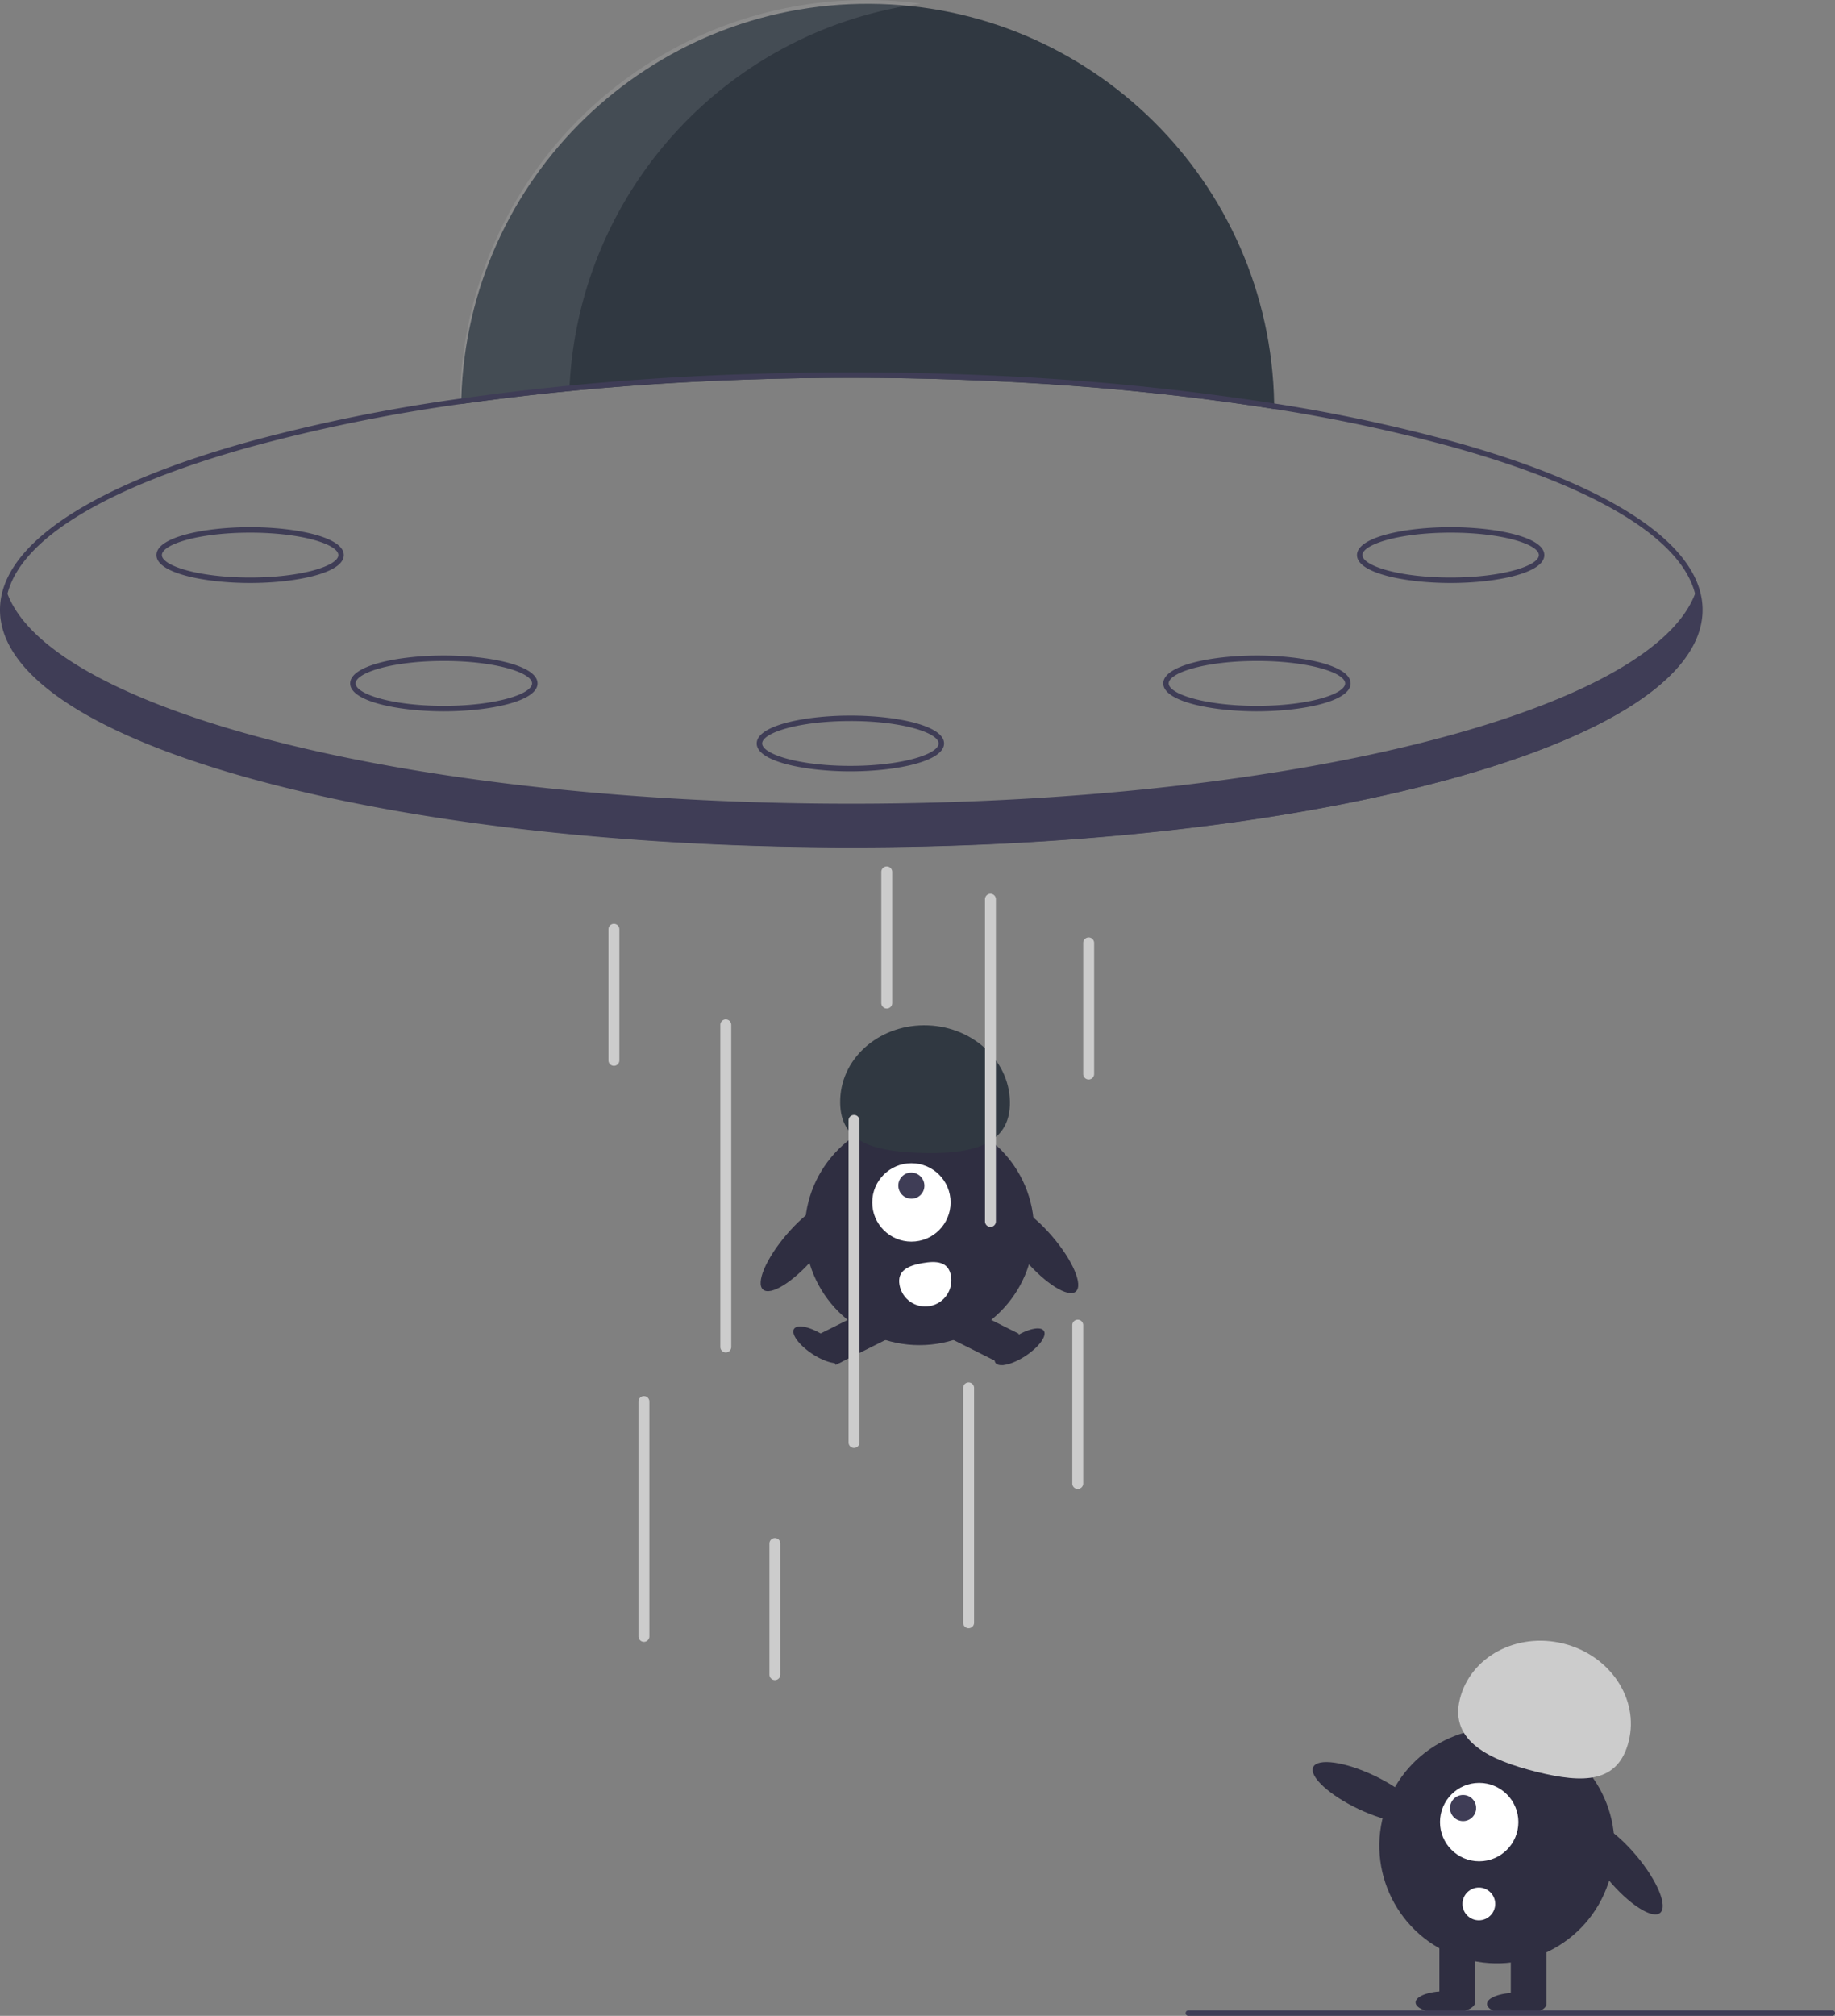 <svg xmlns="http://www.w3.org/2000/svg" xmlns:xlink="http://www.w3.org/1999/xlink" width="672.532" height="738.394">
    <rect width="100%" height="100%" fill="#808080" stroke="none"/>
    <path d="M467 149.804c-46.62-7.44-99.71-11.41-155-11.41-50.6 0-99.35 3.32-142.98 9.58l.05-2.01C171.475 65.081 237.996.903 318.914 1.397S465.563 66.878 466.98 147.784l.02 2.02z"
          fill="#303841"/>
    <path d="M337.55 1.341A149.05 149.05 0 0 0 168.619 144.57l-.05 2.01c12.962-1.86 26.385-3.453 40.165-4.784C212.212 70.051 266.373 10.996 337.55 1.341z"
          fill="#fff" opacity=".1"/>
    <g fill="#3f3d56">
        <path d="M532.18 161.624a600.12 600.12 0 0 0-65.2-13.84c-36.014-5.581-72.322-9.07-108.74-10.45-15.17-.62-30.62-.94-46.24-.94-12.38 0-24.66.2-36.77.6a973.29 973.29 0 0 0-106.16 8.97 624.29 624.29 0 0 0-77.25 15.66C32.61 177.994 0 199.934 0 223.394s32.61 45.4 91.82 61.77c41.64 11.52 92.98 19.37 148.92 22.97 23.09 1.5 46.96 2.26 71.26 2.26 24.38 0 48.33-.77 71.49-2.27 50.91-3.29 98.01-10.1 137.43-20 .21-.06.41-.11.62-.16l7.87-2.04 2.77-.76a.98.98 0 0 1 .16-.05l2.62-.73 5.15-1.5c.08-.02.15-.04.22-.06l4.34-1.32 3.48-1.1q1.261-.405 2.49-.81l1.77-.59 2.36-.8.98-.34 2.21-.77 2.36-.85 1.94-.71 1.61-.61 4.33-1.68 2.12-.86 2.07-.86q1.679-.705 3.3-1.41c.52-.24 1.05-.47 1.56-.69l1.16-.53a21.12 21.12 0 0 0 .83-.38l2.99-1.4q5.64-2.7 10.53-5.52c20.45-11.71 31.24-24.7 31.24-38.2 0-23.46-32.61-45.4-91.82-61.77zm-.54 121.62c-41.69 11.53-93.17 19.38-149.26 22.95-22.81 1.45-46.39 2.2-70.38 2.2-23.91 0-47.41-.74-70.15-2.19-56.18-3.56-107.74-11.41-149.49-22.96C34.09 267.124 2 245.874 2 223.394a24.12 24.12 0 0 1 .74-5.89c5.1-20.28 36.47-39.26 89.62-53.96 25.202-6.789 50.806-11.989 76.66-15.57 35.408-4.954 71.062-7.958 106.8-9q17.881-.585 36.18-.58a1141.15 1141.15 0 0 1 45.63.91c36.63 1.368 73.149 4.874 109.37 10.5a598.86 598.86 0 0 1 64.64 13.74c53.14 14.7 84.5 33.67 89.61 53.94a23.82 23.82 0 0 1 .75 5.91c0 22.48-32.09 43.73-90.36 59.85z"/>
        <path d="M623.43 224.304c0 13.36-11.01 26-30.67 37.29-3.27 1.88-6.79 3.72-10.53 5.52l-2.99 1.4c-.27.13-.55.26-.83.38l-1.16.53-1.56.69q-1.62.705-3.3 1.41l-2.07.86-2.12.86-4.33 1.68-1.61.61-1.94.71-2.36.85-2.21.77c-.32.12-.65.23-.98.34l-2.36.8-1.77.59q-1.23.405-2.49.81l-3.48 1.1-4.34 1.32-.22.06-5.15 1.5-2.62.73a.98.98 0 0 0-.16.05l-2.77.76-7.87 2.04c-.21.05-.41.1-.62.16-38.35 9.58-85.4 16.56-137.47 19.93-22.81 1.47-46.59 2.25-71.02 2.25-24.65 0-48.63-.79-71.62-2.29-137.24-8.95-239.38-43.03-239.38-83.71a25.07 25.07 0 0 1 1.12-7.3c.06.17.12.33.19.5 14.27 37.48 115.54 67.77 246.94 75.16 20.13 1.14 40.98 1.73 62.32 1.73 21.43 0 42.36-.6 62.57-1.74 131.29-7.42 232.46-37.72 246.68-75.17q.36-.9.63-1.8a25.28 25.28 0 0 1 1.55 8.62zM91.669 213.54c-16.643 0-34.331-3.581-34.331-10.217s17.688-10.217 34.331-10.217S126 196.687 126 203.323s-17.688 10.217-34.331 10.217zm0-18.434c-19.053 0-32.331 4.331-32.331 8.217s13.278 8.217 32.331 8.217S124 207.209 124 203.323s-13.278-8.217-32.331-8.217zm71 65.434c-16.643 0-34.331-3.581-34.331-10.217s17.688-10.217 34.331-10.217S197 243.687 197 250.323s-17.688 10.217-34.331 10.217zm0-18.434c-19.053 0-32.331 4.331-32.331 8.217s13.278 8.217 32.331 8.217S195 254.209 195 250.323s-13.278-8.217-32.331-8.217zm369-28.566c-16.643 0-34.331-3.581-34.331-10.217s17.688-10.217 34.331-10.217S566 196.687 566 203.323s-17.688 10.217-34.331 10.217zm0-18.434c-19.053 0-32.331 4.331-32.331 8.217s13.278 8.217 32.331 8.217S564 207.209 564 203.323s-13.278-8.217-32.331-8.217zm-71 65.434c-16.643 0-34.331-3.581-34.331-10.217s17.688-10.217 34.331-10.217S495 243.687 495 250.323s-17.688 10.217-34.331 10.217zm0-18.434c-19.053 0-32.331 4.331-32.331 8.217s13.278 8.217 32.331 8.217S493 254.209 493 250.323s-13.278-8.217-32.331-8.217zm-149 40.434c-16.643 0-34.331-3.581-34.331-10.217s17.688-10.217 34.331-10.217S346 265.687 346 272.323s-17.688 10.217-34.331 10.217zm0-18.434c-19.053 0-32.331 4.331-32.331 8.217s13.278 8.217 32.331 8.217S344 276.209 344 272.323s-13.278-8.217-32.331-8.217z"/>
    </g>
    <g fill="#2f2e41">
        <circle cx="336.978" cy="450.704" r="42.012"/>
        <path d="M300.555 488.546l20.447-10.24 5.715 11.412-20.447 10.24z"/>
        <ellipse cx="563.82" cy="573.748" rx="3.989" ry="10.636"
                 transform="matrix(.55 -.835 .835 .55 -489.275 647.829)"/>
        <path d="M347.239 489.719l5.715-11.412 20.447 10.24-5.715 11.412z"/>
        <ellipse cx="637.604" cy="573.748" rx="10.636" ry="3.989"
                 transform="matrix(.835 -.55 .55 .835 -474.267 364.923)"/>
    </g>
    <circle cx="334.037" cy="440.428" r="14.359" fill="#fff"/>
    <ellipse cx="597.87" cy="515.084" rx="4.766" ry="4.8"
             transform="matrix(.707 -.707 .707 .707 -452.842 492.819)" fill="#3f3d56"/>
    <path d="M370.12 404.999c.632-15.554-12.773-28.728-29.941-29.425s-31.597 11.346-32.229 26.9 11.302 19.087 28.47 19.785 33.068-1.706 33.7-17.26z"
          fill="#303841"/>
    <g fill="#2f2e41">
        <ellipse cx="644.388" cy="537.568" rx="6.594" ry="21.006"
                 transform="matrix(.759 -.651 .651 .759 -458.438 468.618)"/>
        <ellipse cx="557.154" cy="537.568" rx="21.006" ry="6.594"
                 transform="matrix(.651 -.759 .759 .651 -477.379 529.353)"/>
    </g>
    <path d="M348.517 467.261c.947 5.201-2.502 10.185-7.703 11.132s-10.185-2.502-11.132-7.703l-.003-.019c-.942-5.202 3.08-7.043 8.283-7.985s9.614-.628 10.556 4.574z"
          fill="#fff"/>
    <g fill="#ccc">
        <path d="M266 495.394a2 2 0 0 1-2-2v-118a2 2 0 1 1 4 0v118a2 2 0 0 1-2 2zm-30 106a2 2 0 0 1-2-2v-86a2 2 0 1 1 4 0v86a2 2 0 0 1-2 2zm77-71a2 2 0 0 1-2-2v-118a2 2 0 1 1 4 0v118a2 2 0 0 1-2 2z"/>
        <use xlink:href="#B"/>
        <use xlink:href="#B" x="41" y="-246"/>
        <use xlink:href="#B" x="-59" y="-225"/>
        <use xlink:href="#B" x="115" y="-220"/>
        <path d="M395 545.394a2 2 0 0 1-2-2v-58a2 2 0 1 1 4 0v58a2 2 0 0 1-2 2zm-40 51a2 2 0 0 1-2-2v-86a2 2 0 1 1 4 0v86a2 2 0 0 1-2 2zm8-147a2 2 0 0 1-2-2v-118a2 2 0 1 1 4 0v118a2 2 0 0 1-2 2z"/>
    </g>
    <g fill="#2f2e41">
        <ellipse cx="858.104" cy="764.783" rx="6.76" ry="21.534"
                 transform="matrix(.767 -.642 .642 .767 -554.532 648.465)"/>
        <circle cx="812.297" cy="757.305" r="43.067"
                transform="matrix(.316 -.949 .949 .316 -426.752 1207.633)"/>
        <path d="M553.707 710.302h13.084v23.442h-13.084zm-26.167 0h13.084v23.442H527.54z"/>
        <ellipse cx="555.888" cy="734.016" rx="10.903" ry="4.089"/>
        <ellipse cx="529.72" cy="733.471" rx="10.903" ry="4.089"/>
    </g>
    <path d="M535.039 622.366c3.846-15.487 20.821-24.601 37.915-20.356s27.834 20.24 23.989 35.727-16.604 15.537-33.698 11.292-32.051-11.176-28.205-26.663z"
          fill="#ccc"/>
    <ellipse cx="763.788" cy="737.322" rx="6.76" ry="21.534"
             transform="matrix(.429 -.904 .904 .429 -493.442 1030.659)" fill="#2f2e41"/>
    <circle cx="542.124" cy="667.415" r="14.359" fill="#fff"/>
    <circle cx="536.222" cy="662.268" r="4.786" fill="#3f3d56"/>
    <circle cx="542" cy="697.394" r="6" fill="#fff"/>
    <path d="M671.532 738.394h-236a1 1 0 1 1 0-2h236a1 1 0 1 1 0 2z" fill="#3f3d56"/>
    <defs>
        <path id="B" d="M284 615.394a2 2 0 0 1-2-2v-48a2 2 0 1 1 4 0v48a2 2 0 0 1-2 2z"/>
    </defs>
</svg>